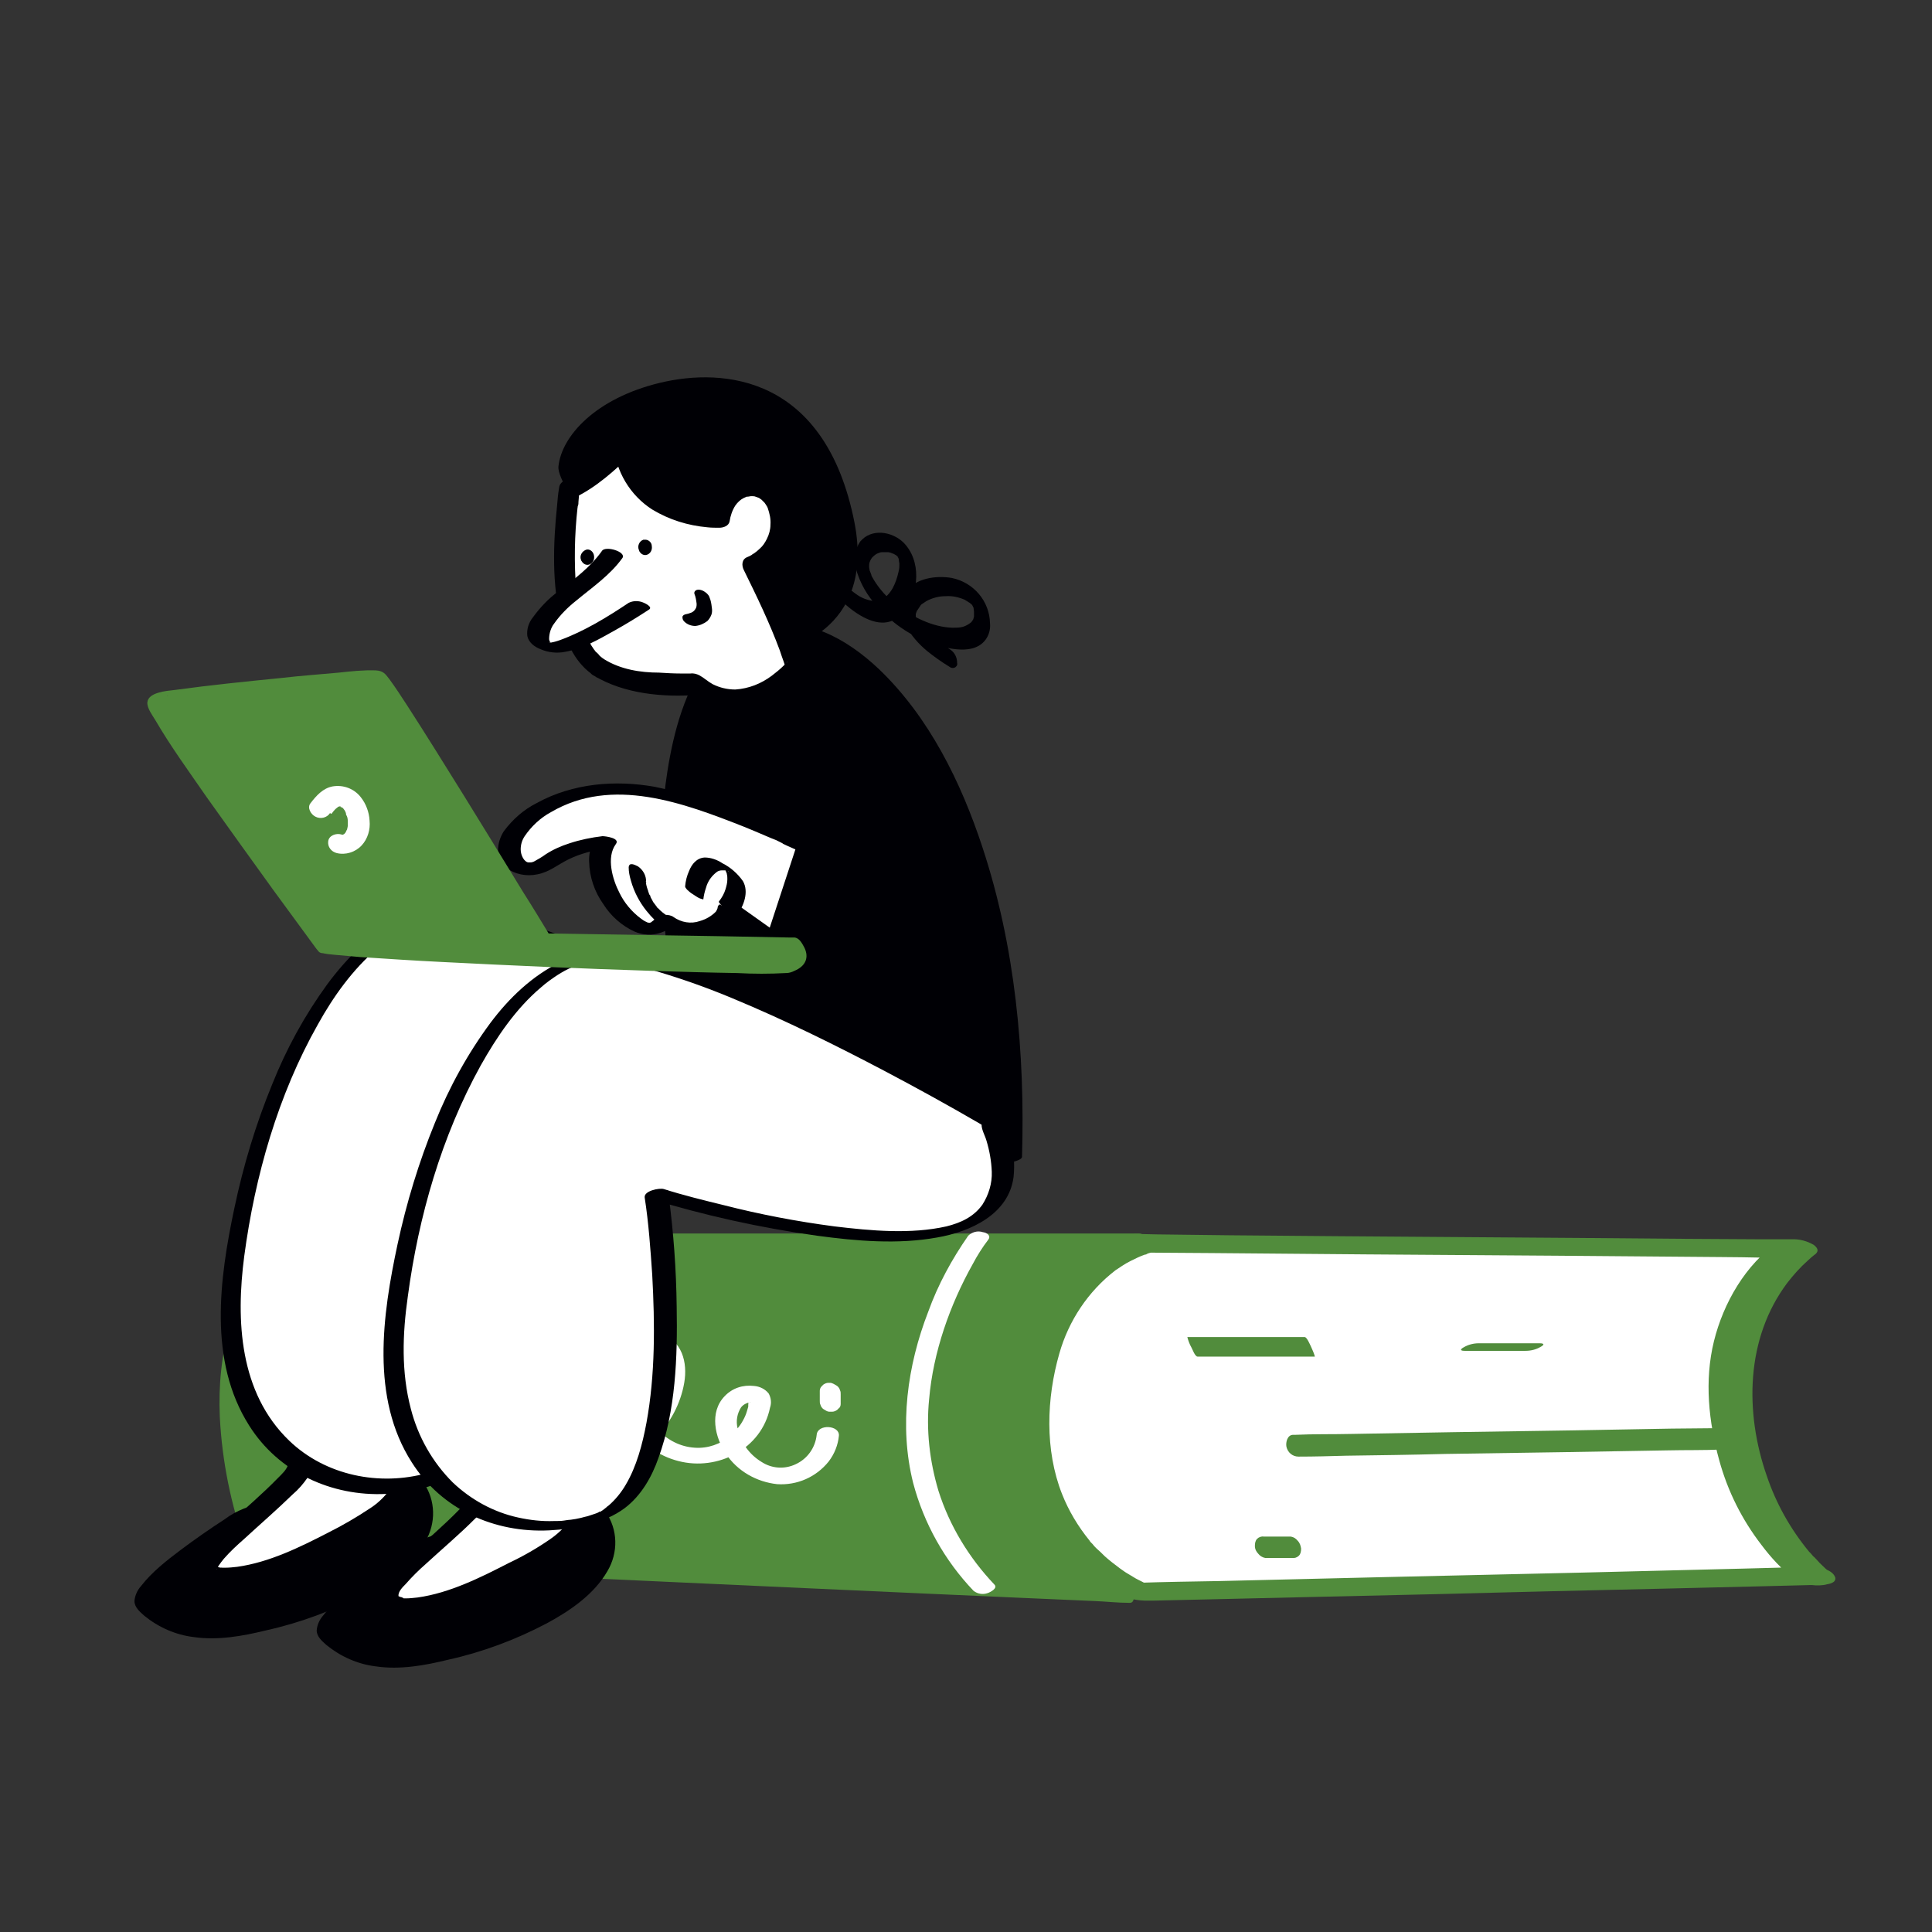 <svg width="160" height="160" viewBox="0 0 160 160" fill="none" xmlns="http://www.w3.org/2000/svg">
<rect x="0" y="0" width="160" height="160" fill="#333333" stroke="none"/>
<g id="Learn Programming 1">
<g id="book">
<path id="Vector" d="M93.14 131.819L20.963 128.543C20.963 128.543 13.896 111.097 24.386 102.926H94.502L93.14 131.819Z" fill="#518C3C"/>
<path id="Vector_2" d="M92.846 130.972L90.932 130.899L85.706 130.678L77.903 130.31L68.443 129.868L58.064 129.427L47.611 128.948L37.857 128.506L29.576 128.138L23.65 127.881C22.73 127.844 21.773 127.733 20.853 127.77H20.742L21.626 128.543C21.331 127.844 21.11 127.071 20.89 126.335C20.853 126.261 20.853 126.188 20.816 126.114C20.742 125.856 20.853 126.188 20.779 126.004C20.706 125.82 20.669 125.599 20.595 125.378C20.485 124.936 20.374 124.494 20.264 124.053C20.043 123.022 19.822 122.028 19.675 120.998C19.013 116.323 19.233 111.134 21.883 107.048C22.62 105.944 23.503 104.914 24.534 104.067C24.57 104.03 24.865 103.773 24.754 103.809H24.791C24.828 103.809 24.902 103.809 24.938 103.809C25.417 103.773 25.932 103.809 26.447 103.809H94.907L93.95 102.595L93.508 112.348L92.772 127.917L92.588 131.524C92.588 132.003 92.846 132.408 93.251 132.665C93.619 132.849 93.876 132.702 93.913 132.297L94.392 122.507L95.128 106.938L95.275 103.368C95.312 102.889 94.87 102.153 94.318 102.153H24.754C24.607 102.153 24.46 102.153 24.313 102.153H24.239C24.092 102.19 23.945 102.3 23.834 102.411C23.54 102.668 23.245 102.926 22.988 103.184C19.16 106.827 17.982 112.201 18.203 117.317C18.387 120.998 19.123 124.642 20.374 128.101C20.448 128.286 20.522 128.47 20.595 128.654C20.706 129.058 21.037 129.39 21.479 129.463L23.392 129.537L28.619 129.758L36.422 130.126L45.881 130.568L56.261 131.046L66.713 131.524L76.467 131.966L84.749 132.334L90.674 132.592C91.594 132.629 92.552 132.739 93.472 132.739C93.508 132.739 93.545 132.739 93.582 132.739C93.987 132.739 93.913 132.077 93.84 131.856C93.582 131.377 93.251 131.046 92.846 130.972Z" fill="#518C3C"/>
<path id="Vector_3" d="M150.337 130.494L94.502 131.819C94.502 131.819 84.601 128.543 85.264 116.544C85.926 104.546 94.502 102.926 94.502 102.926L148.976 103.331C148.976 103.331 142.608 107.6 143.565 116.949C144.522 126.298 150.337 130.494 150.337 130.494Z" fill="white"/>
<path id="Vector_4" d="M149.932 129.758L144.375 129.905L131.014 130.236L114.856 130.604L100.98 130.936C98.735 130.972 96.453 131.009 94.171 131.083H94.06L95.459 131.34L95.201 131.267C95.091 131.23 95.017 131.193 94.907 131.156C95.533 131.414 95.017 131.193 94.833 131.12C94.502 130.936 94.134 130.788 93.803 130.568C93.619 130.457 93.435 130.347 93.251 130.236C92.919 130.015 93.398 130.347 93.14 130.163L92.772 129.905C92.331 129.574 91.889 129.242 91.484 128.874C91.263 128.654 91.042 128.433 90.785 128.212C90.674 128.102 90.564 127.991 90.49 127.881L90.343 127.733C90.269 127.66 90.269 127.66 90.343 127.733C90.306 127.697 90.269 127.66 90.233 127.586C89.276 126.408 88.503 125.12 87.951 123.722C86.515 120.078 86.662 115.808 87.73 112.091C88.503 109.367 90.122 106.938 92.367 105.208L92.515 105.098C92.294 105.282 92.515 105.098 92.588 105.061L92.919 104.84C93.14 104.693 93.398 104.545 93.619 104.435C93.987 104.251 94.355 104.067 94.76 103.92C94.833 103.883 94.944 103.883 95.017 103.846C94.576 104.03 94.833 103.92 94.981 103.846C95.128 103.773 95.201 103.773 95.312 103.736C95.422 103.699 95.496 103.699 95.606 103.662L94.797 103.736L100.244 103.773L113.2 103.883L128.99 103.993L142.534 104.104C144.743 104.104 146.951 104.214 149.159 104.141H149.233L147.282 102.852C144.559 104.693 142.718 107.932 141.945 111.06C141.136 114.336 141.504 117.759 142.387 120.961C143.086 123.501 144.264 125.856 145.884 127.954C146.657 128.985 147.54 129.942 148.534 130.715C149.27 131.193 150.153 131.377 151 131.267C151.368 131.23 152.472 130.899 151.773 130.383C151.552 130.236 151.368 130.052 151.184 129.905C150.963 129.684 150.742 129.5 150.521 129.242C150.411 129.132 150.3 128.985 150.153 128.874L149.969 128.654L149.896 128.58L149.822 128.506C148.276 126.629 147.098 124.531 146.325 122.249C144.485 116.986 144.559 110.839 148.018 106.239C148.534 105.576 149.086 104.95 149.712 104.398C149.896 104.214 150.08 104.067 150.264 103.92C150.3 103.883 150.374 103.846 150.411 103.809C150.448 103.773 150.153 103.993 150.264 103.92C150.632 103.662 150.595 103.405 150.227 103.11C149.675 102.779 149.012 102.595 148.35 102.632H145.957L139.627 102.595L130.719 102.521L120.561 102.448L110.476 102.374L101.753 102.3L95.827 102.227C94.907 102.227 93.913 102.116 93.03 102.3C91.226 102.742 89.57 103.625 88.208 104.84C85.227 107.38 83.755 111.207 83.35 115.035C82.871 119.305 83.644 123.758 86.331 127.181C87.914 129.206 89.938 130.825 92.294 131.893C93.067 132.297 93.876 132.518 94.76 132.555C95.054 132.555 95.312 132.555 95.606 132.555L100.465 132.445L108.378 132.261L118.095 132.04L128.364 131.782L137.933 131.561L145.589 131.377L149.969 131.267H150.558C150.889 131.267 152.251 131.23 151.957 130.568C151.662 129.905 150.484 129.758 149.932 129.758Z" fill="#518C3C"/>
<path id="Vector_5" d="M107.532 120.63C108.857 120.63 110.145 120.593 111.47 120.556C114.194 120.519 116.917 120.483 119.678 120.409L129.468 120.262L138.044 120.114C139.59 120.078 141.136 120.114 142.645 120.041H142.829C143.307 120.041 143.491 119.415 143.381 119.047C143.27 118.569 142.866 118.274 142.387 118.274C141.062 118.274 139.774 118.311 138.449 118.311L130.241 118.458L120.451 118.605L111.875 118.753C110.329 118.789 108.783 118.753 107.274 118.826H107.09C106.611 118.826 106.464 119.452 106.538 119.82C106.648 120.299 107.053 120.63 107.532 120.63Z" fill="#518C3C"/>
<path id="Vector_6" d="M99.177 112.348H108.893C108.82 112.054 108.673 111.76 108.562 111.502C108.489 111.355 108.231 110.729 108.047 110.729H98.33C98.404 111.023 98.514 111.318 98.661 111.576C98.735 111.686 98.956 112.348 99.177 112.348Z" fill="#518C3C"/>
<path id="Vector_7" d="M121.297 111.87H126.34C126.781 111.87 127.223 111.76 127.591 111.539C127.665 111.502 127.849 111.392 127.812 111.318C127.775 111.244 127.554 111.244 127.517 111.244H122.475C122.033 111.244 121.592 111.355 121.224 111.576C121.15 111.612 120.966 111.723 121.003 111.796C121.04 111.87 121.224 111.87 121.297 111.87Z" fill="#518C3C"/>
<path id="Vector_8" d="M104.771 129.022H107.016C107.2 129.058 107.421 128.985 107.568 128.838C107.716 128.69 107.752 128.47 107.752 128.249C107.716 127.991 107.642 127.77 107.458 127.586C107.311 127.402 107.127 127.292 106.906 127.255H104.661C104.477 127.218 104.256 127.292 104.109 127.439C103.961 127.586 103.925 127.807 103.925 128.028C103.925 128.286 104.035 128.506 104.219 128.69C104.329 128.838 104.55 128.985 104.771 129.022Z" fill="#518C3C"/>
<path id="Vector_9" d="M44.519 112.385C41.538 113.195 38.63 116.029 38.52 119.231C38.483 120.004 38.704 120.777 39.145 121.366C39.771 122.065 40.691 122.507 41.648 122.581C43.378 122.765 45.108 122.36 46.58 121.403C47.942 120.519 49.378 118.937 49.378 117.244C49.378 115.551 47.464 114.152 45.807 114.925C44.151 115.698 44.298 117.943 45.145 119.231C46.102 120.74 47.869 121.403 49.599 121.292C53.206 121.071 56.076 117.943 56.665 114.52C56.96 112.827 56.481 110.987 54.678 110.434C53.831 110.14 52.911 110.324 52.212 110.876C51.623 111.428 51.402 112.385 51.255 113.158C50.923 114.888 51.292 116.655 52.212 118.164C53.132 119.562 54.567 120.593 56.187 120.998C59.426 121.844 63.07 120.004 63.769 116.581C63.916 116.176 63.843 115.735 63.658 115.403C63.364 115.035 62.922 114.814 62.444 114.778C61.524 114.667 60.64 114.962 60.015 115.624C58.727 116.949 59.205 119.047 60.125 120.409C61.082 121.844 62.665 122.728 64.358 122.912C66.014 123.022 67.597 122.323 68.627 121.035C69.106 120.409 69.4 119.673 69.474 118.9C69.547 118.017 67.707 117.906 67.634 118.826C67.523 119.894 66.861 120.814 65.904 121.256C64.984 121.697 63.916 121.624 63.07 121.071C62.039 120.446 61.34 119.452 61.082 118.274C60.935 117.685 61.045 117.06 61.377 116.544C61.524 116.36 61.708 116.25 61.929 116.176C61.965 116.176 62.149 116.103 62.149 116.139C62.039 116.213 62.113 115.955 62.002 116.103C61.965 116.176 61.965 116.397 61.965 116.507C61.929 116.618 61.892 116.765 61.855 116.876C61.781 117.133 61.671 117.391 61.524 117.648C61.266 118.127 60.898 118.532 60.493 118.9C59.683 119.599 58.616 119.967 57.549 119.894C55.119 119.746 53.353 117.648 53.022 115.33C52.948 114.704 52.948 114.041 53.058 113.416C53.132 112.937 53.279 112.054 53.721 111.723C53.905 111.575 54.199 111.686 54.383 111.907C54.751 112.348 54.935 112.9 54.899 113.453C54.825 115.955 53.426 118.274 51.218 119.452C50.187 119.967 48.936 120.225 47.869 119.673C46.912 119.194 46.323 118.201 46.323 117.133C46.36 116.802 46.507 116.103 46.838 116.066C47.096 116.066 47.427 116.618 47.464 116.876C47.685 118.09 46.654 119.305 45.771 120.004C44.887 120.74 43.783 121.145 42.642 121.256C42.09 121.329 41.501 121.219 40.986 120.961C40.618 120.667 40.36 120.225 40.323 119.746C40.176 118.642 40.655 117.464 41.243 116.544C41.869 115.551 42.752 114.741 43.783 114.152C44.262 113.894 44.777 113.673 45.329 113.526C45.66 113.453 45.844 113.121 45.771 112.79C45.771 112.716 45.734 112.68 45.697 112.606C45.439 112.312 44.924 112.201 44.519 112.385Z" fill="white"/>
<path id="Vector_10" d="M69.621 116.287V115.477C69.621 115.367 69.621 115.256 69.584 115.183C69.547 115.072 69.511 114.962 69.437 114.888C69.364 114.778 69.253 114.741 69.143 114.667C69.032 114.594 68.922 114.557 68.811 114.52H68.591C68.443 114.52 68.296 114.594 68.186 114.667L68.038 114.814C67.928 114.925 67.891 115.072 67.891 115.183V115.992C67.891 116.103 67.891 116.213 67.928 116.287C67.965 116.397 68.002 116.508 68.075 116.581C68.149 116.692 68.259 116.728 68.37 116.802C68.48 116.876 68.591 116.912 68.701 116.912H68.922C69.069 116.912 69.216 116.839 69.327 116.765L69.474 116.618C69.547 116.581 69.621 116.434 69.621 116.287Z" fill="white"/>
<path id="Vector_11" d="M80.185 102.337C78.823 104.288 77.682 106.386 76.872 108.631C75.142 113.084 74.443 118.09 75.621 122.801C76.504 126.151 78.234 129.242 80.626 131.745C80.957 132.003 81.399 132.077 81.804 131.929C82.025 131.856 82.651 131.524 82.356 131.23C80.258 129.022 78.639 126.372 77.719 123.464C76.983 120.998 76.688 118.421 76.946 115.882C77.277 111.98 78.675 108.042 80.553 104.693C80.921 103.993 81.362 103.294 81.841 102.668C82.099 102.337 81.731 102.079 81.399 102.043C80.957 101.895 80.479 102.043 80.185 102.337Z" fill="white"/>
</g>
<g id="character">
<path id="Vector_12" d="M39.587 126.629L35.612 128.028C35.612 128.028 25.527 134.174 27.257 135.978C28.987 137.781 32.373 138.554 40.176 135.904C47.979 133.254 53.022 128.359 48.494 123.869L39.587 126.629Z" fill="#000005"/>
<path id="Vector_13" d="M38.851 126.114L35.281 127.365C34.729 127.586 34.177 127.88 33.698 128.249C32.447 129.058 31.232 129.905 30.054 130.788C28.877 131.672 27.662 132.628 26.779 133.769C26.447 134.138 26.263 134.579 26.227 135.021C26.227 135.536 26.668 135.904 27.036 136.235C28.214 137.192 29.613 137.818 31.122 138.002C33.109 138.297 35.17 137.929 37.121 137.45C39.955 136.824 42.716 135.794 45.292 134.432C47.206 133.401 49.194 132.04 50.298 130.126C51.218 128.58 51.181 126.666 50.151 125.194C49.856 124.752 49.525 124.347 49.12 123.942C48.862 123.685 48.126 123.169 47.721 123.28L39.919 125.709L38.851 126.114C38.593 126.224 39.219 126.666 39.256 126.703C39.514 126.85 39.992 127.218 40.323 127.108L48.126 124.678L49.267 124.347L47.869 123.685C49.12 124.936 49.783 126.592 49.194 128.322C48.531 130.162 46.912 131.598 45.292 132.628C43.047 134.027 40.581 135.131 38.005 135.867C35.87 136.53 33.625 137.119 31.343 137.119C30.643 137.119 29.944 137.045 29.245 136.898C29.171 136.898 29.098 136.861 29.024 136.861C28.987 136.861 28.95 136.824 28.913 136.824L28.729 136.751C28.582 136.714 28.84 136.788 28.656 136.714C28.619 136.714 28.435 136.604 28.582 136.677C28.729 136.751 28.509 136.64 28.472 136.604C28.325 136.53 28.619 136.714 28.472 136.604L28.288 136.493C28.251 136.456 28.398 136.604 28.288 136.493L28.14 136.383C28.03 136.309 28.214 136.456 28.104 136.346C27.993 136.235 27.993 136.272 27.956 136.199C27.92 136.125 27.92 136.199 27.883 136.125C27.846 136.051 27.846 135.978 27.846 135.904C27.883 135.499 28.03 135.095 28.325 134.8C29.134 133.696 30.238 132.813 31.306 131.966C32.447 131.083 33.625 130.273 34.839 129.463C35.318 129.095 35.87 128.764 36.422 128.469C36.937 128.249 37.489 128.101 37.968 127.917L39.955 127.218L40.323 127.071C40.618 126.96 39.992 126.519 39.919 126.482C39.698 126.371 39.182 126.003 38.851 126.114Z" fill="#000005"/>
<path id="Vector_14" d="M40.25 116.986C40.25 116.986 39.955 122.838 39.808 124.053C39.661 125.267 31.195 131.598 32.263 132.15C33.33 132.702 35.355 133.438 41.98 130.236C48.605 127.034 48.494 125.893 48.531 124.421C48.568 122.948 47.648 114.704 47.648 114.704L40.25 116.986Z" fill="white"/>
<path id="Vector_15" d="M39.33 116.802C39.256 118.384 39.182 119.93 39.072 121.476C39.072 122.286 38.998 123.059 38.888 123.869C38.778 124.31 38.373 124.678 38.041 125.01C36.753 126.335 35.318 127.549 33.956 128.801C33.33 129.389 32.705 129.942 32.116 130.567C31.821 130.862 31.269 131.34 31.232 131.782C31.195 132.15 31.784 132.297 32.042 132.408C32.778 132.702 33.551 132.849 34.324 132.886C36.422 133.033 38.483 132.334 40.36 131.524C41.98 130.862 43.526 130.089 45.071 129.242C46.065 128.727 47.022 128.101 47.906 127.402C48.715 126.739 49.304 125.967 49.341 124.899C49.341 123.39 49.267 121.918 49.047 120.409C48.899 118.679 48.715 116.949 48.531 115.219L48.494 114.888C48.458 114.704 47.869 114.593 47.758 114.557C47.427 114.446 47.096 114.446 46.728 114.483L39.33 116.728C39.109 116.802 39.882 117.059 39.919 117.059C40.287 117.17 40.691 117.207 41.059 117.133L48.458 114.888L46.691 114.52C47.022 117.575 47.39 120.63 47.537 123.685C47.574 124.494 47.574 125.341 47.096 126.04C46.654 126.592 46.139 127.071 45.55 127.476C44.483 128.212 43.342 128.874 42.164 129.426C39.808 130.641 37.232 131.929 34.582 132.297C34.25 132.334 33.919 132.371 33.588 132.371C33.441 132.371 33.698 132.371 33.514 132.371C33.404 132.371 33.33 132.371 33.477 132.371C33.146 132.334 33.404 132.371 33.477 132.371C33.33 132.334 33.33 132.334 33.477 132.371C33.22 132.334 33.588 132.444 33.367 132.334C33.551 132.408 33.33 132.297 33.22 132.26C33.109 132.224 33.33 132.297 33.183 132.26L33.073 132.224C32.999 132.187 32.999 132.15 33.036 132.224C33.036 132.187 32.999 132.187 32.999 132.187C32.962 131.819 33.33 131.451 33.588 131.193C34.103 130.604 34.655 130.052 35.244 129.537C36.606 128.285 38.005 127.108 39.293 125.819C39.734 125.414 40.139 124.973 40.507 124.494C40.765 124.089 40.728 123.464 40.765 122.985C40.912 121.145 40.986 119.341 41.096 117.501C41.096 117.354 41.096 117.243 41.096 117.133C41.17 116.802 39.366 116.618 39.33 116.802Z" fill="#000005"/>
<path id="Vector_16" d="M24.497 124.163L20.522 125.562C20.522 125.562 10.437 131.708 12.167 133.512C13.896 135.315 17.283 136.088 25.086 133.438C32.889 130.788 37.931 125.893 33.404 121.403L24.497 124.163Z" fill="#000005"/>
<path id="Vector_17" d="M23.761 123.685L20.19 124.936C19.638 125.157 19.086 125.451 18.608 125.819C17.356 126.629 16.142 127.476 14.964 128.359C13.786 129.242 12.571 130.199 11.688 131.34C11.357 131.708 11.173 132.15 11.136 132.592C11.136 133.107 11.578 133.475 11.946 133.806C13.123 134.763 14.522 135.389 16.031 135.573C18.019 135.867 20.08 135.499 22.031 135.021C24.865 134.395 27.625 133.365 30.202 132.003C32.116 130.972 34.103 129.61 35.207 127.696C36.127 126.151 36.091 124.237 35.06 122.764C34.766 122.323 34.398 121.918 34.029 121.513C33.772 121.255 33.036 120.74 32.631 120.85L24.828 123.28L23.761 123.685C23.466 123.758 24.092 124.237 24.165 124.273C24.423 124.458 24.901 124.789 25.233 124.678L33.036 122.249L34.177 121.881L32.778 121.219C34.029 122.47 34.692 124.126 34.103 125.856C33.441 127.696 31.821 129.132 30.202 130.162C27.956 131.561 25.49 132.665 22.914 133.365C20.779 134.027 18.534 134.616 16.252 134.616C15.553 134.616 14.853 134.542 14.154 134.395L13.933 134.322L13.786 134.285L13.602 134.211C13.455 134.174 13.712 134.248 13.528 134.174C13.492 134.174 13.308 134.064 13.455 134.138C13.602 134.211 13.381 134.101 13.344 134.064C13.197 133.99 13.492 134.174 13.344 134.064L13.16 133.954C13.123 133.917 13.271 134.064 13.16 133.954L13.013 133.806C12.903 133.733 13.087 133.88 12.976 133.769L12.829 133.622C12.755 133.585 12.792 133.622 12.755 133.549C12.719 133.475 12.719 133.401 12.719 133.328C12.755 132.923 12.903 132.518 13.197 132.224C14.007 131.119 15.111 130.236 16.178 129.39C17.319 128.506 18.497 127.696 19.712 126.887C20.227 126.519 20.742 126.187 21.294 125.893C21.773 125.672 22.325 125.525 22.84 125.341L24.828 124.642L25.196 124.494C25.49 124.384 24.865 123.942 24.791 123.905C24.607 123.905 24.092 123.574 23.761 123.685Z" fill="#000005"/>
<path id="Vector_18" d="M25.159 114.52C25.159 114.52 24.865 120.372 24.718 121.587C24.57 122.801 16.105 129.132 17.172 129.684C18.24 130.236 20.264 130.972 26.889 127.77C33.514 124.568 33.404 123.427 33.441 121.955C33.477 120.482 32.594 112.275 32.594 112.275L25.159 114.52Z" fill="white"/>
<path id="Vector_19" d="M24.313 114.189C24.239 115.771 24.165 117.317 24.055 118.863C24.055 119.673 23.981 120.446 23.871 121.255C23.761 121.697 23.356 122.065 23.024 122.396C21.736 123.721 20.301 124.936 18.939 126.187C18.313 126.776 17.688 127.328 17.099 127.954C16.804 128.285 16.289 128.69 16.252 129.169C16.178 129.721 17.062 130.052 17.503 130.199C18.092 130.457 18.755 130.604 19.417 130.641C21.479 130.788 23.613 129.978 25.454 129.206C27.073 128.543 28.619 127.77 30.165 126.924C31.159 126.408 32.079 125.819 32.962 125.12C33.772 124.421 34.324 123.685 34.361 122.58C34.361 121.071 34.287 119.562 34.066 118.053C33.919 116.323 33.735 114.593 33.551 112.864L33.514 112.532C33.477 112.091 32.336 111.759 31.968 111.87L24.57 114.115C24.202 114.225 24.533 114.52 24.718 114.63C25.012 114.814 25.564 115.072 25.932 114.962L33.33 112.716L31.784 112.054C32.115 115.072 32.484 118.127 32.631 121.182C32.668 121.992 32.631 122.838 32.152 123.537C31.711 124.089 31.195 124.568 30.607 124.936C29.502 125.672 28.361 126.335 27.183 126.924C24.828 128.138 22.288 129.39 19.638 129.758C19.307 129.794 18.976 129.831 18.644 129.831H18.424C18.387 129.831 18.166 129.794 18.35 129.831C18.24 129.831 18.092 129.794 17.982 129.758C18.24 129.794 17.945 129.721 17.872 129.721C17.798 129.721 18.092 129.831 17.908 129.721L17.761 129.684C17.577 129.61 17.908 129.758 17.835 129.721C17.798 129.684 17.761 129.684 17.724 129.684C17.688 129.684 17.651 129.647 17.614 129.647C17.503 129.61 17.872 129.831 17.872 129.831C17.908 129.868 17.945 129.942 17.982 129.978C17.945 129.978 17.945 129.978 17.982 129.905C18.019 129.831 18.055 129.758 18.092 129.684C18.239 129.463 18.387 129.279 18.534 129.095C19.049 128.506 19.601 127.991 20.19 127.476C21.552 126.224 22.914 125.046 24.239 123.758C24.718 123.353 25.122 122.875 25.454 122.396C25.711 121.992 25.674 121.366 25.711 120.887C25.858 119.047 25.932 117.244 26.043 115.403C26.043 115.256 26.043 115.146 26.043 115.035C26.043 114.299 24.313 113.894 24.313 114.189Z" fill="#000005"/>
<path id="Vector_20" d="M56.518 80.695C56.518 80.695 53.316 63.249 59.573 54.415C65.83 45.582 84.859 60.194 83.755 96.043L56.518 80.695Z" fill="#000005"/>
<path id="Vector_21" d="M57.401 80.474C57.144 79.076 56.997 77.677 56.849 76.242C56.518 73.039 56.481 69.837 56.702 66.635C56.96 63.102 57.586 59.495 59.205 56.292C59.683 55.225 60.346 54.231 61.156 53.385C61.377 53.164 61.634 52.943 61.892 52.759C62.039 52.649 62.186 52.575 62.334 52.501L62.407 52.465C62.554 52.391 62.297 52.501 62.444 52.465L62.702 52.354C62.886 52.281 62.554 52.391 62.775 52.317L62.886 52.281C63.033 52.207 62.665 52.317 62.849 52.281C63.033 52.244 63.033 52.244 62.886 52.281C63.18 52.207 62.738 52.317 62.959 52.281C63.217 52.244 62.812 52.281 63.033 52.244L63.254 52.207C63.033 52.244 63.327 52.207 63.364 52.207H63.622H63.806H64.027C64.211 52.207 64.431 52.244 64.615 52.281C64.984 52.354 65.352 52.428 65.683 52.538C67.413 53.127 68.995 54.047 70.357 55.299C74.406 58.832 77.093 63.838 78.933 68.77C81.767 76.352 82.835 84.56 82.908 92.62C82.908 93.835 82.908 95.049 82.871 96.264L84.601 95.786L75.4 90.596L60.751 82.314L57.401 80.401C57.144 80.253 56.555 80.474 56.26 80.548C56.187 80.585 55.524 80.805 55.672 80.916L64.873 86.106L79.522 94.387L82.871 96.301C83.092 96.448 84.601 96.154 84.638 95.822C84.896 87.21 84.086 78.413 81.362 70.168C79.596 64.795 76.946 59.384 72.786 55.409C70.1 52.87 66.713 50.992 62.922 51.839C61.303 52.17 59.867 53.017 58.837 54.305C56.739 57.029 55.782 60.599 55.267 63.911C54.42 69.359 54.641 75.1 55.561 80.548C55.598 80.658 55.598 80.732 55.598 80.842C55.672 81.137 57.438 80.769 57.401 80.474Z" fill="#000005"/>
<path id="Vector_22" d="M66.787 70.205C66.787 70.205 57.733 65.751 52.101 65.383C46.47 65.015 42.458 68.144 42.2 70.021C41.943 71.898 43.857 72.597 45.513 71.346C47.169 70.094 50.077 69.8 50.077 69.8C50.077 69.8 49.23 70.904 49.967 73.149C50.703 75.395 53.353 78.229 55.12 76.278C56.113 76.941 57.365 77.088 58.469 76.683C60.346 76.02 60.309 75.211 60.309 75.211L64.247 78.008L66.787 70.205Z" fill="white"/>
<path id="Vector_23" d="M67.45 69.874C65.977 69.138 64.468 68.475 62.922 67.886C60.125 66.672 57.217 65.788 54.236 65.163C50.96 64.574 47.427 64.868 44.483 66.488C43.378 67.04 42.458 67.85 41.722 68.843C41.133 69.763 40.986 71.088 41.906 71.861C42.642 72.413 43.599 72.597 44.483 72.413C45.476 72.23 46.139 71.641 47.022 71.199C48.053 70.684 49.194 70.389 50.335 70.279L49.23 69.616C48.899 70.132 48.752 70.757 48.789 71.383C48.826 72.634 49.23 73.849 49.967 74.879C50.592 75.873 51.513 76.683 52.58 77.162C53.721 77.64 55.046 77.382 55.929 76.499L54.494 76.573C55.672 77.419 57.401 77.566 58.727 77.162C59.536 76.978 60.272 76.573 60.861 75.984C61.082 75.763 61.229 75.505 61.266 75.211L59.684 75.542L63.622 78.339C63.953 78.56 65.02 78.634 65.168 78.155L67.413 71.309L67.744 70.316C68.002 69.579 66.198 69.395 65.977 70.021L63.732 76.867L63.401 77.861L64.947 77.677L61.008 74.879C60.677 74.659 59.426 74.585 59.426 75.211C59.426 75.358 59.463 75.174 59.426 75.211C59.389 75.321 59.352 75.395 59.279 75.505C58.91 75.873 58.469 76.131 57.954 76.278C57.217 76.536 56.408 76.389 55.782 75.947C55.451 75.689 54.641 75.689 54.347 76.02C54.199 76.168 54.052 76.278 53.905 76.389C53.794 76.425 53.831 76.425 53.721 76.425C53.61 76.389 53.868 76.425 53.721 76.425C53.647 76.389 53.574 76.389 53.537 76.352C53.353 76.278 53.206 76.168 53.058 76.057C52.322 75.505 51.697 74.769 51.292 73.923C50.739 72.855 50.188 71.015 50.997 69.911C51.402 69.395 50.114 69.248 49.893 69.248C48.973 69.359 48.053 69.543 47.169 69.837C46.47 70.058 45.807 70.352 45.182 70.757C44.887 70.978 44.556 71.162 44.225 71.346C44.151 71.383 44.041 71.42 43.93 71.42C43.857 71.42 43.783 71.42 43.746 71.42C43.415 71.383 43.121 70.831 43.121 70.352C43.121 69.948 43.231 69.579 43.452 69.248C44.004 68.438 44.74 67.739 45.623 67.261C50.703 64.279 56.592 66.488 61.634 68.475C62.26 68.733 62.886 68.99 63.474 69.248C63.732 69.359 63.99 69.469 64.284 69.579L64.652 69.763L64.799 69.837L64.836 69.874C65.278 70.095 65.757 70.279 66.198 70.5C66.603 70.72 67.082 70.72 67.486 70.536C67.744 70.389 67.818 70.021 67.45 69.874Z" fill="#000005"/>
<path id="Vector_24" d="M52.727 72.303C52.874 73.922 53.721 75.358 55.083 76.278L52.727 72.303Z" fill="white"/>
<path id="Vector_25" d="M52.065 71.825C52.065 72.193 52.138 72.561 52.249 72.929C52.506 73.849 52.948 74.695 53.537 75.432C53.978 75.984 54.494 76.499 55.083 76.904C55.267 77.051 55.745 77.235 55.745 76.83C55.672 76.389 55.451 75.984 55.083 75.726C54.935 75.616 54.788 75.505 54.678 75.395C54.567 75.284 54.788 75.505 54.641 75.358C54.604 75.321 54.531 75.248 54.494 75.211C54.42 75.174 54.383 75.1 54.347 75.027L54.383 75.064L54.31 74.99C54.236 74.88 54.163 74.806 54.089 74.695C53.942 74.475 54.163 74.806 54.089 74.695L54.015 74.548C53.942 74.438 53.905 74.328 53.831 74.217C53.978 74.438 53.868 74.328 53.868 74.254C53.868 74.18 53.831 74.144 53.794 74.107C53.758 74.07 53.721 73.923 53.684 73.812C53.647 73.702 53.684 73.628 53.684 73.849C53.684 73.812 53.647 73.739 53.647 73.702C53.61 73.628 53.61 73.555 53.574 73.481C53.537 73.334 53.5 73.223 53.5 73.076C53.5 73.039 53.5 73.002 53.5 73.002C53.537 73.223 53.537 73.15 53.5 73.076C53.463 73.002 53.5 73.002 53.5 72.966C53.5 72.929 53.5 72.892 53.5 72.855C53.463 72.414 53.206 72.009 52.837 71.751C52.543 71.604 52.101 71.383 52.065 71.825Z" fill="#000005"/>
<path id="Vector_26" d="M60.272 75.211C60.272 75.211 62.223 72.597 59.61 71.641C57.77 70.978 57.438 73.923 57.438 73.923" fill="white"/>
<path id="Vector_27" d="M61.045 75.763C61.597 75.026 62.039 73.849 61.524 72.965C61.082 72.34 60.493 71.824 59.831 71.493C59.389 71.199 58.874 71.015 58.358 71.015C57.696 71.052 57.291 71.567 57.07 72.119C56.886 72.524 56.776 72.965 56.739 73.407C56.739 73.517 56.849 73.591 56.886 73.665C57.033 73.812 57.217 73.959 57.401 74.07C57.585 74.18 57.77 74.327 57.953 74.401C57.99 74.401 58.248 74.511 58.248 74.474C58.285 74.143 58.358 73.849 58.469 73.517C58.616 72.965 58.947 72.524 59.389 72.192C59.499 72.119 59.647 72.082 59.757 72.082C59.831 72.082 59.904 72.082 59.978 72.082C60.015 72.082 60.088 72.082 60.051 72.082L60.162 72.119L60.309 72.156C60.236 72.119 60.346 72.156 60.346 72.192C60.383 72.192 60.419 72.229 60.419 72.229L60.346 72.192L60.272 72.156C60.419 72.229 60.125 72.045 60.199 72.119L60.088 72.045C59.904 71.898 59.978 71.935 60.015 71.972C60.051 72.008 59.904 71.861 59.941 71.898L59.978 71.935C59.904 71.861 60.015 71.972 59.978 71.935L60.051 72.008C60.015 71.972 60.088 72.045 60.088 72.082L60.125 72.192C60.162 72.266 60.199 72.34 60.199 72.413C60.236 72.561 60.236 72.671 60.236 72.818C60.236 73.113 60.162 73.37 60.088 73.628C59.978 73.996 59.794 74.327 59.536 74.659C59.499 74.732 59.683 74.879 59.683 74.916C59.831 75.063 60.015 75.211 60.199 75.321C60.383 75.468 60.567 75.579 60.751 75.652C60.824 75.689 61.008 75.799 61.045 75.763Z" fill="#000005"/>
<path id="Vector_28" d="M68.627 89.565C68.627 90.08 72.382 97.294 64.174 98.767C55.966 100.239 40.765 95.565 40.765 95.565C40.765 95.565 44.298 119.525 35.98 122.36C27.662 125.194 17.724 120.041 19.123 106.054C20.522 92.068 27.441 76.793 35.796 75.91C44.151 75.027 68.627 89.565 68.627 89.565Z" fill="white"/>
<path id="Vector_29" d="M67.818 89.97C67.891 90.412 68.038 90.89 68.222 91.295C68.48 92.142 68.627 92.988 68.664 93.871C68.664 94.35 68.627 94.792 68.48 95.233C68.37 95.675 68.186 96.08 67.928 96.411C67.854 96.522 67.781 96.632 67.67 96.706C67.781 96.595 67.523 96.853 67.45 96.89L67.302 97C67.082 97.184 67.45 96.89 67.229 97.074L67.082 97.184C67.045 97.184 66.75 97.368 66.897 97.331C66.235 97.699 65.499 97.957 64.726 98.104C61.745 98.73 58.542 98.435 55.561 98.067C52.433 97.662 49.304 97.037 46.212 96.264C44.556 95.859 42.937 95.454 41.28 94.939C40.802 94.792 39.882 95.454 39.955 95.969C40.286 98.104 40.434 100.239 40.581 102.374C40.802 106.459 40.839 110.618 40.102 114.63C39.845 116.434 39.256 118.164 38.373 119.746L38.225 119.967C38.152 120.078 38.262 119.93 38.152 120.078C38.041 120.225 37.931 120.409 37.784 120.556L37.6 120.74C37.452 120.924 37.636 120.703 37.526 120.814C37.416 120.924 37.232 121.108 37.084 121.219C36.937 121.329 37.232 121.145 37.048 121.255C36.974 121.292 36.9 121.366 36.827 121.403C36.753 121.439 36.532 121.587 36.79 121.439C36.716 121.476 36.606 121.55 36.495 121.587L36.275 121.697C36.164 121.771 36.422 121.66 36.201 121.734C35.98 121.807 35.649 121.918 35.391 121.991C31.453 123.096 26.963 122.212 23.945 119.305C19.822 115.33 19.528 109.367 20.227 104.03C21.11 97.405 23.024 90.669 26.337 84.817C27.625 82.498 29.208 80.29 31.232 78.56C32.005 77.897 32.925 77.345 33.882 76.941C34.655 76.646 35.465 76.499 36.275 76.499C36.422 76.499 36.532 76.499 36.679 76.499C36.864 76.499 37.084 76.536 37.268 76.536C37.673 76.573 38.041 76.646 38.446 76.72C39.366 76.904 40.286 77.088 41.17 77.382C43.268 78.008 45.292 78.744 47.28 79.591C51.623 81.394 55.819 83.492 59.978 85.664C62.554 87.025 65.131 88.461 67.67 89.933L68.038 90.154C68.591 90.485 69.989 89.344 69.364 88.939C67.45 87.798 65.536 86.731 63.585 85.664C59.463 83.418 55.267 81.284 50.997 79.37C48.826 78.413 46.617 77.493 44.372 76.757C42.532 76.094 40.581 75.579 38.63 75.284C36.716 75.027 34.766 75.321 33.036 76.204C30.643 77.382 28.693 79.37 27.11 81.504C25.233 84.081 23.724 86.841 22.546 89.786C21.184 93.099 20.154 96.522 19.417 100.018C18.166 105.907 17.246 112.716 20.632 118.053C23.061 121.918 27.441 123.942 31.968 123.721C34.066 123.611 36.311 123.132 37.968 121.807C39.403 120.703 40.286 119.047 40.912 117.391C41.575 115.44 41.98 113.452 42.164 111.391C42.385 109.22 42.458 107.048 42.421 104.84C42.385 101.748 42.164 98.693 41.759 95.638L41.685 95.16L40.36 96.19C44.887 97.589 49.562 98.62 54.273 99.245C57.475 99.687 60.861 99.981 64.1 99.356C66.934 98.803 69.916 97.184 70.357 94.092C70.504 92.988 70.394 91.884 70.1 90.817C69.989 90.448 69.879 90.08 69.768 89.712C69.695 89.528 69.621 89.344 69.584 89.123C69.437 88.498 67.818 89.308 67.818 89.97Z" fill="#000005"/>
<path id="Vector_30" d="M70.762 43.263C68.37 31.154 59.978 30.418 54.641 31.706C49.304 32.994 46.507 36.123 46.249 38.625C46.028 40.466 53.022 48.747 53.022 48.747L64.615 53.863C64.615 53.863 72.566 52.501 70.762 43.263Z" fill="#000005"/>
<path id="Vector_31" d="M49.599 55.262C45.218 52.575 47.133 40.466 47.133 40.466C48.973 39.582 51.66 36.969 51.66 36.969C52.212 43.079 59.499 42.932 59.499 42.932C60.088 39.398 64.063 39.582 64.652 42.711C65.241 45.839 62.37 46.98 62.37 46.98C62.37 46.98 65.904 54.194 65.941 55.519C65.941 55.519 61.855 60.341 57.512 56.734C57.549 56.697 52.58 57.065 49.599 55.262Z" fill="white"/>
<path id="Vector_32" d="M50.04 54.599C49.93 54.526 49.819 54.452 49.746 54.379C49.93 54.526 49.635 54.305 49.598 54.231C49.562 54.158 49.414 54.047 49.341 53.974C49.304 53.937 49.267 53.9 49.23 53.863C49.378 54.01 49.23 53.826 49.194 53.79C48.899 53.385 48.678 52.943 48.494 52.465C48.089 51.324 47.832 50.146 47.721 48.931C47.537 46.612 47.574 44.294 47.832 42.012C47.832 41.975 47.869 41.864 47.832 42.048C47.832 42.012 47.832 41.938 47.869 41.864C47.905 41.791 47.905 41.644 47.905 41.57L47.942 41.128C47.942 40.981 47.979 40.871 48.016 40.723L47.611 41.202C49.378 40.355 50.923 38.957 52.322 37.595L50.813 36.859C50.997 39.03 52.175 41.018 54.015 42.196C55.414 43.042 56.96 43.521 58.579 43.668C58.91 43.705 59.242 43.705 59.573 43.705C59.904 43.705 60.346 43.557 60.419 43.189C60.493 42.711 60.64 42.269 60.898 41.864C61.082 41.607 61.303 41.386 61.597 41.239L61.855 41.128C61.855 41.128 62.002 41.091 61.892 41.128C61.781 41.165 61.965 41.128 61.965 41.128L62.186 41.091C62.076 41.091 62.333 41.091 62.186 41.091C62.223 41.091 62.297 41.091 62.333 41.091C62.37 41.091 62.628 41.128 62.444 41.091C62.517 41.128 62.591 41.128 62.665 41.165C62.702 41.165 62.775 41.202 62.812 41.239C62.812 41.239 62.665 41.165 62.775 41.202C62.886 41.239 62.959 41.312 63.069 41.386C63.143 41.459 63.069 41.386 63.033 41.349L63.106 41.423C63.18 41.496 63.254 41.57 63.327 41.644C63.254 41.533 63.364 41.717 63.401 41.754C63.474 41.864 63.548 41.975 63.585 42.085C63.732 42.527 63.843 42.968 63.806 43.447C63.806 43.852 63.695 44.257 63.511 44.625C63.364 44.919 63.18 45.214 62.922 45.435C62.775 45.582 62.628 45.692 62.481 45.803L62.297 45.913C62.186 45.987 62.407 45.839 62.26 45.95C62.149 46.023 62.002 46.097 61.892 46.134C61.413 46.318 61.413 46.833 61.597 47.201C62.702 49.446 63.732 51.581 64.579 53.863C64.689 54.194 64.799 54.526 64.91 54.82C64.947 54.931 64.984 55.041 65.02 55.188C65.057 55.409 65.02 55.041 65.02 55.299L65.131 54.894C65.204 54.783 65.278 54.71 65.168 54.857L64.873 55.151C64.579 55.446 64.247 55.703 63.916 55.961C63.033 56.624 62.002 57.029 60.898 57.102C60.236 57.102 59.61 56.955 59.021 56.66C58.616 56.44 58.322 56.145 57.917 55.924C57.696 55.814 57.438 55.74 57.181 55.777H56.849H56.665H56.371C55.782 55.777 55.156 55.74 54.567 55.703C53.058 55.703 51.402 55.446 50.04 54.599C49.709 54.305 49.194 54.342 48.899 54.673C48.605 55.004 48.642 55.52 48.973 55.814C49.046 55.888 49.12 55.924 49.194 55.961C51.696 57.47 54.935 57.765 57.806 57.544L56.923 57.249C58.69 58.685 60.788 59.31 62.996 58.574C64.284 58.133 65.425 57.397 66.382 56.44L66.603 56.182C66.824 55.924 66.897 55.52 66.787 55.188C66.677 54.71 66.529 54.194 66.345 53.753C65.793 52.317 65.131 50.882 64.505 49.483C64.063 48.526 63.622 47.606 63.18 46.686L62.886 47.79C64.542 47.128 65.646 45.508 65.683 43.742C65.72 42.416 65.168 41.165 64.174 40.319C63.29 39.582 62.113 39.361 61.008 39.693C59.683 40.098 58.91 41.386 58.69 42.674L59.536 42.159C59.315 42.159 59.094 42.159 58.874 42.122C58.653 42.085 58.358 42.085 58.101 42.048C57.953 42.048 57.806 42.012 57.696 41.975L57.475 41.938L57.365 41.901C57.181 41.864 57.475 41.938 57.365 41.901C57.033 41.828 56.665 41.717 56.334 41.607C56.15 41.533 56.003 41.496 55.819 41.423C55.745 41.386 55.635 41.349 55.561 41.312C55.34 41.239 55.598 41.349 55.414 41.239C55.046 41.055 54.715 40.834 54.383 40.613C54.236 40.502 54.346 40.576 54.383 40.613C54.346 40.576 54.31 40.539 54.236 40.502C54.162 40.466 54.089 40.392 54.052 40.319C53.868 40.171 53.721 39.987 53.574 39.803L53.537 39.766C53.574 39.84 53.463 39.656 53.463 39.656C53.389 39.546 53.316 39.435 53.279 39.361C53.169 39.178 53.058 38.993 52.985 38.809C52.764 38.294 52.653 37.705 52.58 37.153C52.506 36.527 51.623 35.865 51.071 36.417C49.93 37.595 48.642 38.625 47.28 39.509C46.948 39.73 46.433 39.84 46.323 40.282C46.323 40.355 46.286 40.429 46.286 40.502C46.212 40.944 46.175 41.386 46.139 41.828C45.807 45.03 45.697 48.379 46.47 51.508C46.875 53.237 47.684 55.004 49.267 55.998C49.598 56.292 50.114 56.256 50.371 55.888C50.629 55.52 50.629 55.041 50.261 54.783C50.187 54.746 50.151 54.71 50.077 54.673L50.04 54.599Z" fill="#000005"/>
<path id="Vector_33" d="M57.586 51.839C57.954 51.802 58.285 51.655 58.579 51.434C58.727 51.287 58.837 51.103 58.911 50.919C58.984 50.734 58.984 50.514 58.947 50.293C58.911 49.998 58.874 49.741 58.763 49.483C58.727 49.336 58.616 49.225 58.506 49.115C58.358 49.005 58.211 48.894 58.027 48.857C57.88 48.821 57.733 48.821 57.622 48.894C57.512 48.968 57.475 49.078 57.512 49.189C57.622 49.446 57.659 49.741 57.696 50.035V49.925C57.696 50.072 57.696 50.256 57.622 50.403L57.659 50.293C57.622 50.403 57.549 50.514 57.438 50.624L57.512 50.55C57.401 50.661 57.291 50.734 57.144 50.771L57.254 50.734C57.07 50.808 56.923 50.845 56.739 50.882C56.629 50.919 56.518 50.992 56.518 51.103C56.518 51.25 56.555 51.36 56.665 51.471C56.923 51.728 57.254 51.839 57.586 51.839Z" fill="#000005"/>
<path id="Vector_34" d="M53.279 44.698C52.948 44.809 52.764 45.214 52.911 45.545C52.911 45.582 52.948 45.618 52.948 45.655C53.316 46.281 54.089 45.876 53.978 45.214C53.978 44.919 53.684 44.661 53.389 44.698C53.353 44.698 53.316 44.698 53.279 44.698Z" fill="#000005"/>
<path id="Vector_35" d="M48.494 45.545C48.163 45.692 47.979 46.06 48.126 46.392C48.126 46.428 48.163 46.465 48.163 46.465C48.531 47.091 49.304 46.686 49.194 46.023C49.157 45.729 48.899 45.471 48.605 45.508C48.568 45.508 48.531 45.545 48.494 45.545Z" fill="#000005"/>
<path id="Vector_36" d="M67.707 47.569C69.032 49.336 72.676 53.348 74.848 50.661C76.136 49.078 76.32 46.428 74.811 44.919C73.854 43.999 72.161 43.741 71.241 44.846C70.799 45.471 70.652 46.318 70.873 47.054C71.204 48.269 71.83 49.373 72.713 50.293C74.259 52.023 76.283 53.2 78.565 53.679C79.375 53.826 80.295 53.9 81.031 53.495C81.694 53.127 82.062 52.391 81.988 51.618C81.951 49.778 80.626 48.232 78.823 47.864C77.534 47.643 75.805 47.864 74.995 49.041C73.817 50.734 75.51 52.869 76.762 53.9C77.35 54.378 77.976 54.82 78.639 55.225C78.823 55.372 79.08 55.335 79.191 55.188C79.264 55.114 79.301 55.004 79.264 54.894C79.264 54.415 79.044 54.01 78.639 53.753C77.719 53.2 76.725 52.538 76.136 51.728C76.099 51.655 76.025 51.581 75.989 51.508C76.099 51.655 75.952 51.471 75.952 51.434C75.952 51.397 75.841 51.139 75.915 51.36C75.915 51.323 75.841 51.103 75.878 51.213C75.915 51.323 75.878 51.103 75.841 51.066C75.805 50.919 75.841 51.176 75.841 51.029C75.841 50.955 75.841 50.882 75.841 50.845C75.841 50.808 75.841 50.882 75.841 50.882C75.841 50.882 75.841 50.808 75.878 50.734C75.915 50.661 75.915 50.624 75.952 50.55C75.989 50.477 75.915 50.624 75.989 50.514C76.062 50.403 76.136 50.293 76.21 50.182C76.246 50.109 76.32 50.035 76.394 49.998C76.504 49.925 76.614 49.851 76.725 49.778C77.203 49.52 77.755 49.373 78.308 49.373C78.86 49.336 79.375 49.446 79.89 49.667L80.185 49.851C80.221 49.888 80.258 49.888 80.295 49.925L80.258 49.888C80.332 49.925 80.369 49.998 80.442 50.035C80.589 50.182 80.405 49.962 80.479 50.072L80.589 50.219C80.479 50.072 80.553 50.182 80.589 50.256C80.626 50.33 80.553 50.182 80.553 50.182C80.553 50.182 80.589 50.293 80.626 50.33C80.7 50.477 80.626 50.33 80.626 50.367C80.626 50.403 80.663 50.55 80.663 50.661C80.663 50.771 80.663 50.624 80.663 50.771C80.663 50.845 80.663 50.955 80.663 51.066C80.663 50.955 80.663 51.139 80.626 51.176C80.626 51.25 80.589 51.323 80.553 51.36C80.589 51.323 80.442 51.544 80.369 51.581C80.185 51.728 79.964 51.839 79.743 51.912C79.448 51.986 79.191 51.986 78.896 51.986C77.24 51.949 75.51 51.066 74.222 50.072C73.486 49.52 72.86 48.821 72.382 48.048C72.345 47.974 72.271 47.864 72.234 47.79C72.198 47.716 72.161 47.68 72.161 47.606C72.161 47.643 72.198 47.716 72.161 47.606C72.124 47.496 72.087 47.422 72.05 47.312C72.014 47.201 72.05 47.385 72.014 47.201C72.014 47.127 71.977 47.054 71.977 46.944C71.977 47.091 71.977 46.907 71.977 46.87C71.977 46.759 71.977 46.686 72.014 46.575C72.087 46.355 72.198 46.17 72.345 46.06C72.382 46.023 72.308 46.097 72.382 46.023C72.418 45.986 72.492 45.95 72.529 45.913C72.639 45.839 72.75 45.803 72.86 45.766C72.934 45.729 73.044 45.729 73.118 45.729C73.228 45.729 73.375 45.729 73.486 45.729H73.559C73.633 45.729 73.67 45.766 73.743 45.766C73.817 45.803 74.112 45.913 73.964 45.839C74.038 45.876 74.259 46.023 74.222 45.986C74.185 45.95 74.296 46.06 74.296 46.06C74.222 45.986 74.332 46.097 74.332 46.097C74.406 46.097 74.406 46.281 74.332 46.097C74.332 46.134 74.443 46.318 74.406 46.207C74.369 46.097 74.443 46.318 74.443 46.355C74.406 46.17 74.443 46.355 74.443 46.428C74.443 46.502 74.48 46.686 74.48 46.575C74.48 46.649 74.48 46.759 74.48 46.87C74.48 47.054 74.443 47.238 74.406 47.385C74.296 47.864 74.148 48.305 73.927 48.71C73.596 49.299 73.118 49.741 72.492 49.778C71.866 49.741 71.314 49.52 70.836 49.152C70.578 48.968 70.32 48.784 70.1 48.563C69.842 48.342 69.584 48.084 69.327 47.827C69.216 47.716 69.106 47.606 69.032 47.496C68.922 47.385 69.106 47.606 68.996 47.459L68.848 47.275C68.701 47.127 68.591 46.98 68.443 46.796L68.296 46.612C68.112 46.355 67.707 46.023 67.413 46.355C67.118 46.686 67.486 47.312 67.707 47.569Z" fill="#000005"/>
<path id="Vector_37" d="M50.666 45.913C49.782 47.054 48.752 48.011 47.611 48.857C43.746 51.728 44.004 53.458 45.734 53.605C47.464 53.753 52.911 50.182 52.911 50.182" fill="white"/>
<path id="Vector_38" d="M49.856 45.618C48.899 46.98 47.537 47.974 46.249 48.968C45.439 49.557 44.74 50.293 44.151 51.103C43.783 51.544 43.599 52.133 43.673 52.685C43.783 53.201 44.261 53.569 44.74 53.753C45.403 54.047 46.139 54.121 46.838 53.974C48.273 53.716 49.598 52.943 50.85 52.244C51.844 51.691 52.801 51.103 53.758 50.477C54.089 50.256 53.353 49.925 53.242 49.888C52.874 49.741 52.432 49.741 52.064 49.925C50.298 51.103 48.384 52.28 46.359 53.017C46.139 53.09 45.918 53.164 45.697 53.201L45.55 53.237C45.439 53.274 45.476 53.237 45.587 53.237C45.513 53.237 45.329 53.164 45.623 53.237C45.513 53.201 45.55 53.201 45.66 53.237C45.55 53.201 45.623 53.201 45.66 53.237C45.587 53.164 45.623 53.237 45.623 53.237C45.587 53.201 45.55 53.164 45.55 53.164C45.513 53.09 45.476 53.017 45.476 52.906C45.476 52.465 45.623 51.986 45.881 51.655C46.396 50.919 47.022 50.293 47.721 49.741C49.046 48.637 50.519 47.643 51.549 46.207C51.88 45.692 50.151 45.177 49.856 45.618Z" fill="#000005"/>
<path id="Vector_39" d="M82.172 92.878C82.172 93.43 85.926 100.607 77.755 102.079C69.584 103.551 54.347 98.877 54.347 98.877C54.347 98.877 57.88 122.838 49.562 125.672C41.244 128.506 31.306 123.353 32.705 109.367C34.103 95.38 41.023 80.143 49.341 79.259C57.659 78.376 82.172 92.878 82.172 92.878Z" fill="white"/>
<path id="Vector_40" d="M81.289 93.135C81.289 93.577 81.583 94.055 81.694 94.46C81.951 95.307 82.099 96.153 82.135 97.037C82.172 97.994 81.878 98.951 81.362 99.76C80.626 100.791 79.559 101.269 78.381 101.564C75.436 102.226 72.161 101.932 69.106 101.564C66.014 101.159 62.922 100.57 59.904 99.797C58.248 99.392 56.592 98.987 54.972 98.472C54.604 98.362 53.316 98.619 53.39 99.171C53.721 101.306 53.868 103.441 54.015 105.576C54.236 109.661 54.273 113.82 53.537 117.832C53.206 119.599 52.727 121.439 51.807 122.985C51.439 123.611 50.96 124.2 50.408 124.678C50.335 124.715 50.261 124.789 50.224 124.825L50.04 124.973L49.893 125.083C49.856 125.12 49.599 125.267 49.672 125.193C49.746 125.12 49.525 125.267 49.525 125.267C49.525 125.267 49.157 125.414 49.451 125.304C49.194 125.377 48.936 125.488 48.678 125.561C48.494 125.598 48.384 125.635 48.09 125.709C47.795 125.782 47.537 125.819 47.28 125.856C47.169 125.856 46.912 125.893 46.691 125.93C46.47 125.966 46.139 125.966 45.881 125.966C44.887 126.003 43.894 125.893 42.9 125.672C40.876 125.23 38.998 124.2 37.489 122.764C35.796 121.071 34.618 118.973 34.029 116.691C33.22 113.636 33.33 110.471 33.772 107.379C34.655 100.754 36.569 94.092 39.808 88.24C41.133 85.884 42.716 83.529 44.814 81.762C45.219 81.394 45.697 81.063 46.139 80.768C46.544 80.511 46.985 80.253 47.464 80.069C47.648 79.995 47.832 79.922 48.053 79.848L48.237 79.811C48.384 79.775 48.126 79.848 48.273 79.811C48.421 79.775 48.568 79.738 48.715 79.701C48.899 79.664 49.046 79.627 49.23 79.627H49.451C49.488 79.627 49.783 79.627 49.599 79.627C51.255 79.664 52.911 79.959 54.494 80.474C56.592 81.1 58.653 81.836 60.677 82.682C65.02 84.486 69.253 86.584 73.375 88.755C75.952 90.117 78.491 91.516 81.031 92.988L81.399 93.209C81.73 93.393 82.246 93.246 82.54 93.098C82.651 93.062 83.313 92.657 83.019 92.473C81.105 91.332 79.191 90.264 77.24 89.197C73.118 86.952 68.922 84.817 64.615 82.903C62.444 81.946 60.199 81.026 57.954 80.253C56.113 79.591 54.199 79.112 52.249 78.817C50.261 78.523 48.237 78.817 46.433 79.664C44.078 80.805 42.164 82.645 40.618 84.707C38.741 87.246 37.195 90.043 36.017 92.988C34.692 96.227 33.661 99.613 32.925 103.036C31.674 108.888 30.68 115.771 34.103 121.108C36.569 125.009 40.949 126.96 45.476 126.739C47.574 126.629 50.003 126.187 51.733 124.899C53.095 123.868 53.978 122.323 54.531 120.74C55.966 116.802 56.113 112.385 56.04 108.226C56.003 105.134 55.782 102.079 55.377 99.024C55.34 98.877 55.34 98.693 55.303 98.546L53.721 99.245C58.285 100.644 62.922 101.674 67.67 102.337C70.946 102.778 74.332 103.073 77.608 102.484C80.369 102.005 83.534 100.57 83.939 97.478C84.049 96.411 83.976 95.307 83.644 94.276C83.534 93.908 83.424 93.54 83.313 93.172C83.24 92.988 83.166 92.804 83.129 92.583C83.019 92.178 81.252 92.546 81.289 93.135Z" fill="#000005"/>
<path id="Vector_41" d="M27.183 78.413C27.183 78.413 12.13 58.133 13.05 57.875C13.97 57.617 30.238 55.851 30.938 56.145C31.637 56.44 44.703 77.898 44.703 77.898L65.315 78.229C65.315 78.229 66.493 79.664 65.609 80.069C64.726 80.474 28.766 78.928 27.183 78.413Z" fill="#518C3C"/>
<path id="Vector_42" d="M28.03 78.045C26.705 76.278 25.417 74.474 24.092 72.708C21.699 69.432 19.344 66.156 17.062 62.807C16.215 61.555 15.332 60.267 14.559 58.979C14.338 58.611 14.117 58.243 13.97 57.875C13.933 57.801 13.933 57.764 13.896 57.691C13.823 57.544 13.933 57.617 13.896 57.654V57.617C13.749 57.948 13.565 58.132 13.013 58.28C13.16 58.243 12.755 58.316 12.976 58.28C16.399 57.764 19.859 57.433 23.282 57.102C24.313 56.991 25.343 56.918 26.374 56.807C26.816 56.771 27.294 56.734 27.736 56.697L28.288 56.66H28.398L28.693 56.623C29.208 56.587 29.686 56.587 30.202 56.587C30.165 56.587 30.386 56.587 30.202 56.587C30.238 56.587 30.128 56.476 30.165 56.587C30.165 56.623 30.238 56.623 30.238 56.66C30.312 56.771 30.202 56.587 30.312 56.734C30.975 57.617 31.564 58.537 32.189 59.458C33.183 61.003 34.177 62.549 35.17 64.132C37.305 67.555 39.44 71.015 41.575 74.474L43.526 77.64C43.636 77.824 43.746 78.008 43.857 78.192C44.041 78.413 44.335 78.376 44.593 78.376L54.163 78.523L64.248 78.67H64.836L64.468 78.486C64.652 78.707 64.8 78.965 64.91 79.222C64.984 79.37 64.984 79.591 65.057 79.738C65.131 79.885 64.947 79.885 65.241 79.701C65.241 79.701 65.72 79.48 65.609 79.517C65.904 79.443 65.793 79.48 65.646 79.48C65.499 79.48 65.867 79.48 65.683 79.48H65.499C64.689 79.517 63.879 79.48 63.07 79.48C60.162 79.443 57.254 79.333 54.347 79.259C50.666 79.112 46.985 78.965 43.305 78.817C39.992 78.67 36.643 78.486 33.33 78.302C32.152 78.229 30.975 78.155 29.797 78.081C29.392 78.045 28.987 78.008 28.619 77.971L28.398 77.934H28.251H28.177L28.03 77.897L27.846 77.861C27.478 77.713 26.926 77.971 26.631 78.229C26.411 78.413 26.19 78.781 26.558 78.891C26.926 79.002 27.331 79.038 27.736 79.075C28.435 79.149 29.134 79.186 29.834 79.259C32.079 79.406 34.287 79.554 36.532 79.664C42.311 79.959 48.09 80.216 53.905 80.4C56.261 80.474 58.653 80.547 61.045 80.584C62.407 80.658 63.732 80.658 65.094 80.584C65.352 80.584 65.573 80.511 65.793 80.4C66.677 80.032 67.045 79.333 66.603 78.45C66.419 78.118 66.198 77.677 65.793 77.64C65.646 77.64 65.499 77.64 65.352 77.64L59.463 77.529L45.476 77.308H45.182L45.55 77.493C44.814 76.278 44.078 75.063 43.305 73.849C41.685 71.199 40.066 68.549 38.446 65.935C36.864 63.396 35.318 60.893 33.698 58.39C33.22 57.654 32.741 56.918 32.226 56.218C31.895 55.777 31.711 55.556 31.122 55.519C30.091 55.482 29.061 55.593 28.067 55.703C26.484 55.85 24.902 55.961 23.319 56.145C20.374 56.439 17.43 56.734 14.485 57.139C13.823 57.212 12.277 57.323 12.203 58.169C12.167 58.648 12.645 59.273 12.866 59.642C14.154 61.85 15.663 63.911 17.136 66.046C18.976 68.622 20.816 71.199 22.656 73.738C23.834 75.358 25.012 76.94 26.19 78.56C26.263 78.633 26.3 78.707 26.374 78.781C26.742 79.296 28.361 78.45 28.03 78.045Z" fill="#518C3C"/>
<path id="Vector_43" d="M27.441 67.408L27.588 67.224C27.625 67.187 27.699 67.04 27.625 67.187C27.699 67.076 27.809 66.966 27.919 66.892C27.956 66.856 27.993 66.819 28.067 66.782C27.846 66.892 28.067 66.782 28.104 66.782C28.288 66.708 27.993 66.782 28.14 66.782C27.956 66.782 28.288 66.782 28.14 66.782H28.251C28.104 66.782 28.104 66.782 28.177 66.782L28.251 66.819H28.177L28.361 66.892C28.251 66.819 28.251 66.819 28.324 66.856L28.398 66.929C28.545 67.076 28.324 66.819 28.435 66.966L28.545 67.113L28.619 67.224C28.582 67.15 28.545 67.113 28.582 67.187C28.619 67.26 28.656 67.334 28.656 67.408C28.656 67.481 28.692 67.518 28.729 67.592C28.729 67.629 28.766 67.665 28.766 67.702C28.729 67.592 28.729 67.592 28.766 67.702C28.803 67.849 28.803 67.96 28.803 68.107C28.803 68.181 28.803 68.291 28.803 68.365C28.803 68.549 28.84 68.254 28.803 68.401C28.803 68.475 28.766 68.549 28.766 68.585C28.766 68.622 28.692 68.917 28.729 68.696C28.692 68.769 28.619 68.99 28.545 69.027C28.619 68.954 28.619 68.917 28.582 68.99L28.508 69.064L28.435 69.101C28.398 69.138 28.398 69.138 28.508 69.064C28.508 69.101 28.361 69.138 28.324 69.138C28.288 69.138 28.288 69.138 28.398 69.101L28.288 69.138C28.14 69.174 28.472 69.138 28.288 69.138C28.177 69.138 28.214 69.138 28.361 69.138L28.251 69.101C27.846 68.99 27.257 69.174 27.183 69.653C27.11 70.131 27.441 70.536 27.883 70.647C28.619 70.831 29.429 70.573 29.944 70.021C30.459 69.469 30.68 68.696 30.606 67.96C30.57 67.26 30.312 66.561 29.87 66.009C29.318 65.31 28.435 64.978 27.552 65.126C26.742 65.273 26.19 65.899 25.711 66.524C25.417 66.892 25.748 67.445 26.116 67.629C26.521 67.849 27.073 67.739 27.331 67.334L27.441 67.408Z" fill="white"/>
</g>
</g>
</svg>
